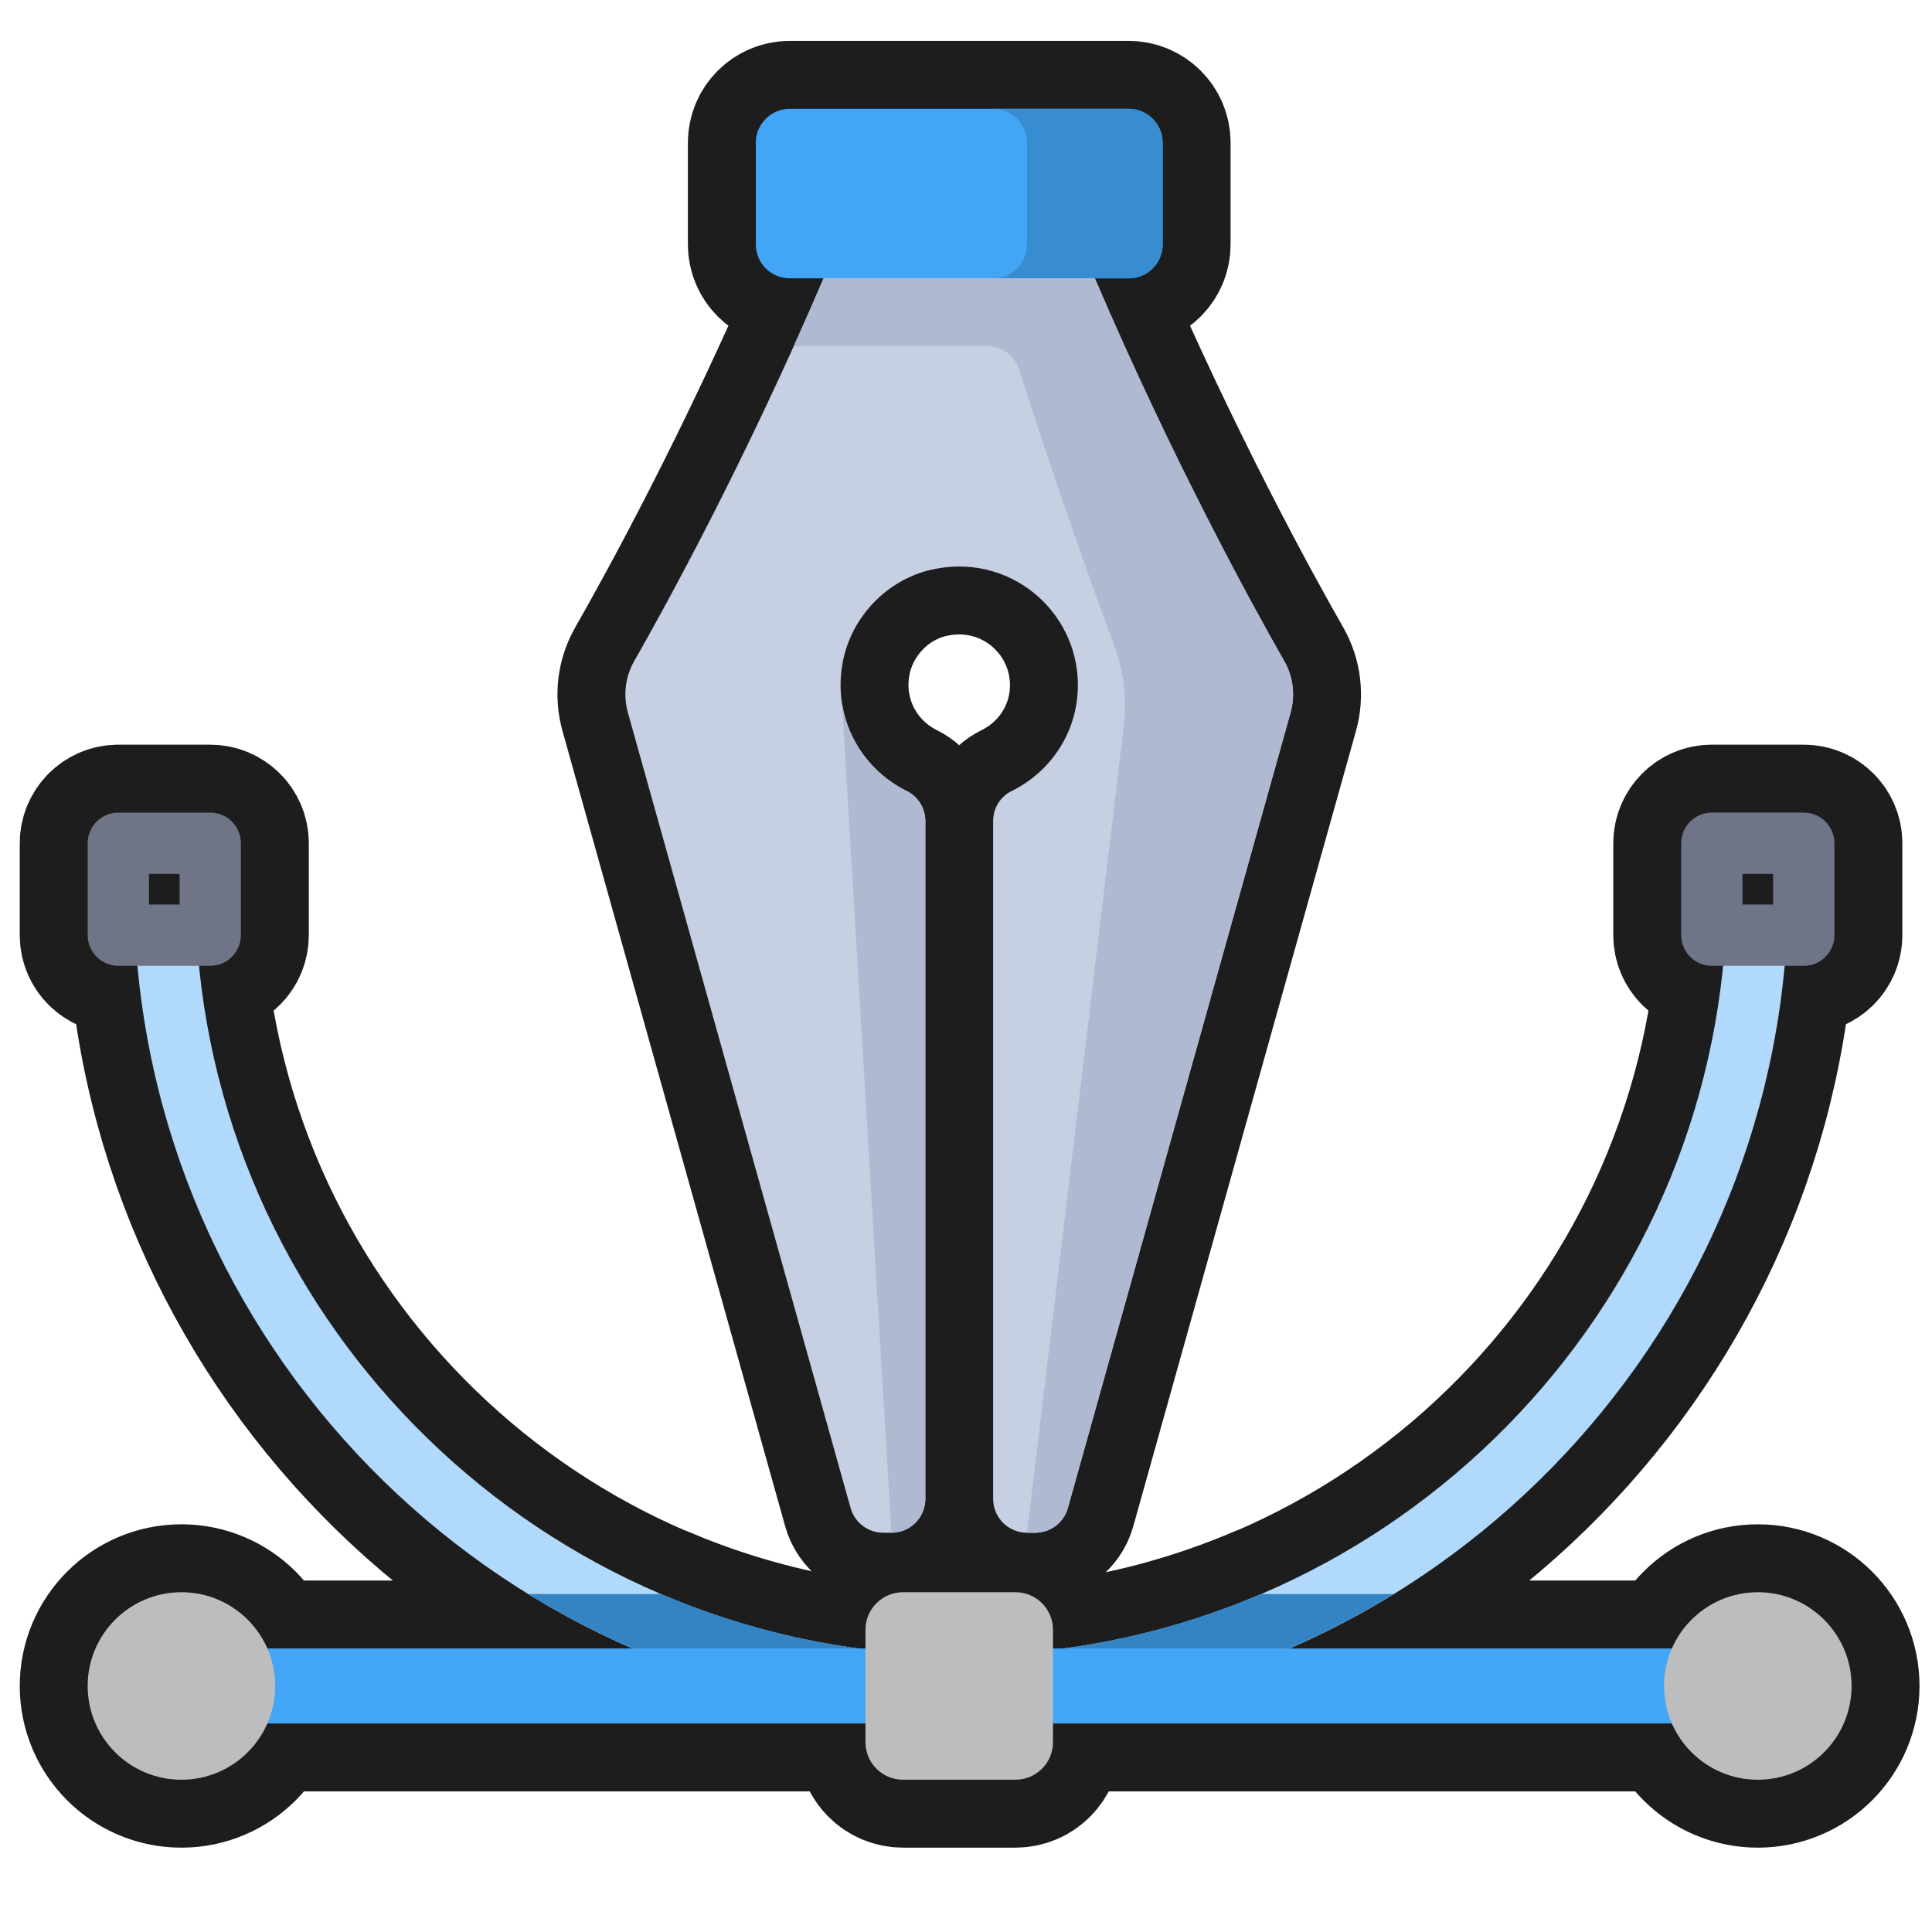 <?xml version="1.0" encoding="iso-8859-1"?>
<!-- Generator: Adobe Illustrator 27.7.0, SVG Export Plug-In . SVG Version: 6.00 Build 0)  -->
<svg version="1.1" xmlns="http://www.w3.org/2000/svg" xmlns:xlink="http://www.w3.org/1999/xlink" x="0px" y="0px"
	 viewBox="0 0 512 512" style="enable-background:new 0 0 512 512;" xml:space="preserve">
<g id="tool_x5F_crv_x5F_library">
	<path style="fill:none;stroke:#1D1D1D;stroke-width:36;stroke-linecap:round;stroke-linejoin:round;stroke-miterlimit:10;" d="
		M457.012,251.892c-8.31,104.379-95.844,186.788-202.323,186.788S60.675,356.271,52.365,251.892H36.08
		c8.349,113.341,103.171,203.03,218.608,203.03s210.26-89.689,218.607-203.03H457.012z M195.689,446.801h117.999
		c19.812-5.546,38.488-13.806,55.618-24.363h-35.205c-24.408,10.422-51.234,16.242-79.413,16.242s-55.005-5.82-79.413-16.243
		h-35.205C157.202,432.994,175.878,441.255,195.689,446.801z M453.658,215.346h24.364c4.489,0,8.121,3.636,8.121,8.121v24.363
		c0,4.485-3.632,8.121-8.121,8.121h-24.364c-4.489,0-8.121-3.636-8.121-8.121v-24.363
		C445.538,218.983,449.169,215.346,453.658,215.346z M469.901,231.589h-8.121v8.121h8.121V231.589z M39.476,239.71v-8.121h8.121
		v8.121H39.476 M31.354,255.952h24.364c4.485,0,8.121-3.636,8.121-8.121v-24.363c0-4.485-3.636-8.121-8.121-8.121H31.355
		c-4.485,0-8.121,3.636-8.121,8.121v24.363C23.234,252.316,26.87,255.952,31.354,255.952L31.354,255.952z M465.841,456.74H48.081
		v-19.878h417.76V456.74z M239.298,421.954h29.816c5.489,0,9.938,4.45,9.938,9.938v29.816c0,5.489-4.45,9.938-9.938,9.938h-29.816
		c-5.489,0-9.938-4.45-9.938-9.938v-29.816C229.36,426.403,233.81,421.954,239.298,421.954z M465.841,471.648
		c-13.723,0-24.847-11.124-24.847-24.847s11.124-24.847,24.847-24.847c13.723,0,24.847,11.124,24.847,24.847
		S479.563,471.648,465.841,471.648z M48.081,471.648c-13.723,0-24.847-11.124-24.847-24.847s11.124-24.847,24.847-24.847
		s24.847,11.124,24.847,24.847S61.803,471.648,48.081,471.648z M234.068,406.194h2.17c4.962,0,8.984-4.023,8.984-8.984V217.582
		c0-3.38-1.905-6.465-4.936-7.96c-12.071-5.961-19.797-19.329-16.926-34.267c2.274-11.828,11.612-21.643,23.348-24.355
		c20.624-4.765,38.945,10.768,38.945,30.579c0,12.379-7.199,22.981-17.608,28.084c-3.005,1.472-4.853,4.573-4.853,7.919V397.21
		c0,4.962,4.023,8.984,8.984,8.984h2.17c4.03,0,7.565-2.682,8.652-6.563l59.009-210.745c1.295-4.625,0.712-9.531-1.67-13.702
		c-8.296-14.52-29.244-52.544-50.191-101.422h-71.878c-20.948,48.879-41.895,86.903-50.19,101.422
		c-2.384,4.17-2.965,9.077-1.67,13.702l59.007,210.745C226.501,403.513,230.038,406.194,234.068,406.194z M245.223,397.21V217.582
		c0-3.38-1.905-6.465-4.936-7.96c-8.992-4.441-15.558-12.997-17.143-23.247l13.094,219.82
		C241.2,406.194,245.223,402.171,245.223,397.21z M209.284,28.839h89.847c4.962,0,8.984,4.023,8.984,8.984v26.954
		c0,4.962-4.023,8.984-8.984,8.984h-89.847c-4.962,0-8.984-4.023-8.984-8.984V37.824C200.299,32.862,204.322,28.839,209.284,28.839z
		 M272.176,37.825v26.954c0,4.962-4.023,8.984-8.984,8.984h35.939c4.962,0,8.984-4.023,8.984-8.984V37.825
		c0-4.962-4.023-8.984-8.984-8.984h-35.939C268.153,28.839,272.176,32.862,272.176,37.825z M270.151,98.041
		c8.234,26.44,19.536,57.852,25.289,73.557c2.434,6.643,3.241,13.716,2.398,20.74l-25.662,213.856h2.17
		c4.03,0,7.566-2.682,8.652-6.563l59.009-210.745c1.295-4.625,0.712-9.532-1.671-13.702c-8.295-14.52-29.244-52.545-50.19-101.422
		h-71.878c-2.645,6.172-5.289,12.169-7.91,17.969h51.225C265.528,91.732,268.979,94.276,270.151,98.041z"/>
	<path style="fill:#B0D9FB;" d="M457.012,251.892c-8.31,104.379-95.844,186.788-202.323,186.788S60.675,356.271,52.365,251.892
		H36.08c8.349,113.341,103.171,203.03,218.608,203.03s210.26-89.689,218.607-203.03H457.012z"/>
	<path style="fill:#3483C2;" d="M195.689,446.801h117.999c19.812-5.546,38.488-13.806,55.618-24.363h-35.205
		c-24.408,10.422-51.234,16.242-79.413,16.242s-55.005-5.82-79.413-16.243h-35.205C157.202,432.994,175.878,441.255,195.689,446.801
		z"/>
	<g>
		<path style="fill:#707487;" d="M453.658,215.346h24.364c4.489,0,8.121,3.636,8.121,8.121v24.363c0,4.485-3.632,8.121-8.121,8.121
			h-24.364c-4.489,0-8.121-3.636-8.121-8.121v-24.363C445.538,218.983,449.169,215.346,453.658,215.346z M469.901,231.589h-8.121
			v8.121h8.121V231.589z"/>
		<path style="fill:#707487;" d="M39.476,239.71v-8.121h8.121v8.121H39.476 M31.354,255.952h24.364c4.485,0,8.121-3.636,8.121-8.121
			v-24.363c0-4.485-3.636-8.121-8.121-8.121H31.355c-4.485,0-8.121,3.636-8.121,8.121v24.363
			C23.234,252.316,26.87,255.952,31.354,255.952L31.354,255.952z"/>
	</g>
	<rect x="48.081" y="436.862" style="fill:#42A5F5;" width="417.76" height="19.878"/>
	<g>
		<path style="fill:#BDBDBD;" d="M239.298,421.954h29.816c5.489,0,9.938,4.45,9.938,9.938v29.816c0,5.489-4.45,9.938-9.938,9.938
			h-29.816c-5.489,0-9.938-4.45-9.938-9.938v-29.816C229.36,426.403,233.81,421.954,239.298,421.954z"/>
		<circle style="fill:#BDBDBD;" cx="465.841" cy="446.801" r="24.847"/>
		<circle style="fill:#BDBDBD;" cx="48.081" cy="446.801" r="24.847"/>
	</g>
	<g>
		<path style="fill:#C7CFE2;" d="M234.068,406.194h2.17c4.962,0,8.984-4.023,8.984-8.984V217.582c0-3.38-1.905-6.465-4.936-7.96
			c-12.071-5.961-19.797-19.329-16.926-34.267c2.274-11.828,11.612-21.643,23.348-24.355c20.624-4.765,38.945,10.768,38.945,30.579
			c0,12.379-7.199,22.981-17.608,28.084c-3.005,1.472-4.853,4.573-4.853,7.919V397.21c0,4.962,4.023,8.984,8.984,8.984h2.17
			c4.03,0,7.565-2.682,8.652-6.563l59.009-210.745c1.295-4.625,0.712-9.531-1.67-13.702c-8.296-14.52-29.244-52.544-50.191-101.422
			h-71.878c-20.948,48.879-41.895,86.903-50.19,101.422c-2.384,4.17-2.965,9.077-1.67,13.702l59.007,210.745
			C226.501,403.513,230.038,406.194,234.068,406.194z"/>
		<path style="fill:#AFB9D2;" d="M245.223,397.21V217.582c0-3.38-1.905-6.465-4.936-7.96c-8.992-4.441-15.558-12.997-17.143-23.247
			l13.094,219.82C241.2,406.194,245.223,402.171,245.223,397.21z"/>
		<path style="fill:#42A5F5;" d="M209.284,28.839h89.847c4.962,0,8.984,4.023,8.984,8.984v26.954c0,4.962-4.023,8.984-8.984,8.984
			h-89.847c-4.962,0-8.984-4.023-8.984-8.984V37.824C200.299,32.862,204.322,28.839,209.284,28.839z"/>
		<path style="fill:#388DD1;" d="M272.176,37.825v26.954c0,4.962-4.023,8.984-8.984,8.984h35.939c4.962,0,8.984-4.023,8.984-8.984
			V37.825c0-4.962-4.023-8.984-8.984-8.984h-35.939C268.153,28.839,272.176,32.862,272.176,37.825z"/>
		<path style="fill:#AFB9D2;" d="M270.151,98.041c8.234,26.44,19.536,57.852,25.289,73.557c2.434,6.643,3.241,13.716,2.398,20.74
			l-25.662,213.856h2.17c4.03,0,7.566-2.682,8.652-6.563l59.009-210.745c1.295-4.625,0.712-9.532-1.671-13.702
			c-8.295-14.52-29.244-52.545-50.19-101.422h-71.878c-2.645,6.172-5.289,12.169-7.91,17.969h51.225
			C265.528,91.732,268.979,94.276,270.151,98.041z"/>
	</g>
</g>
<g id="Layer_1">
</g>
</svg>
